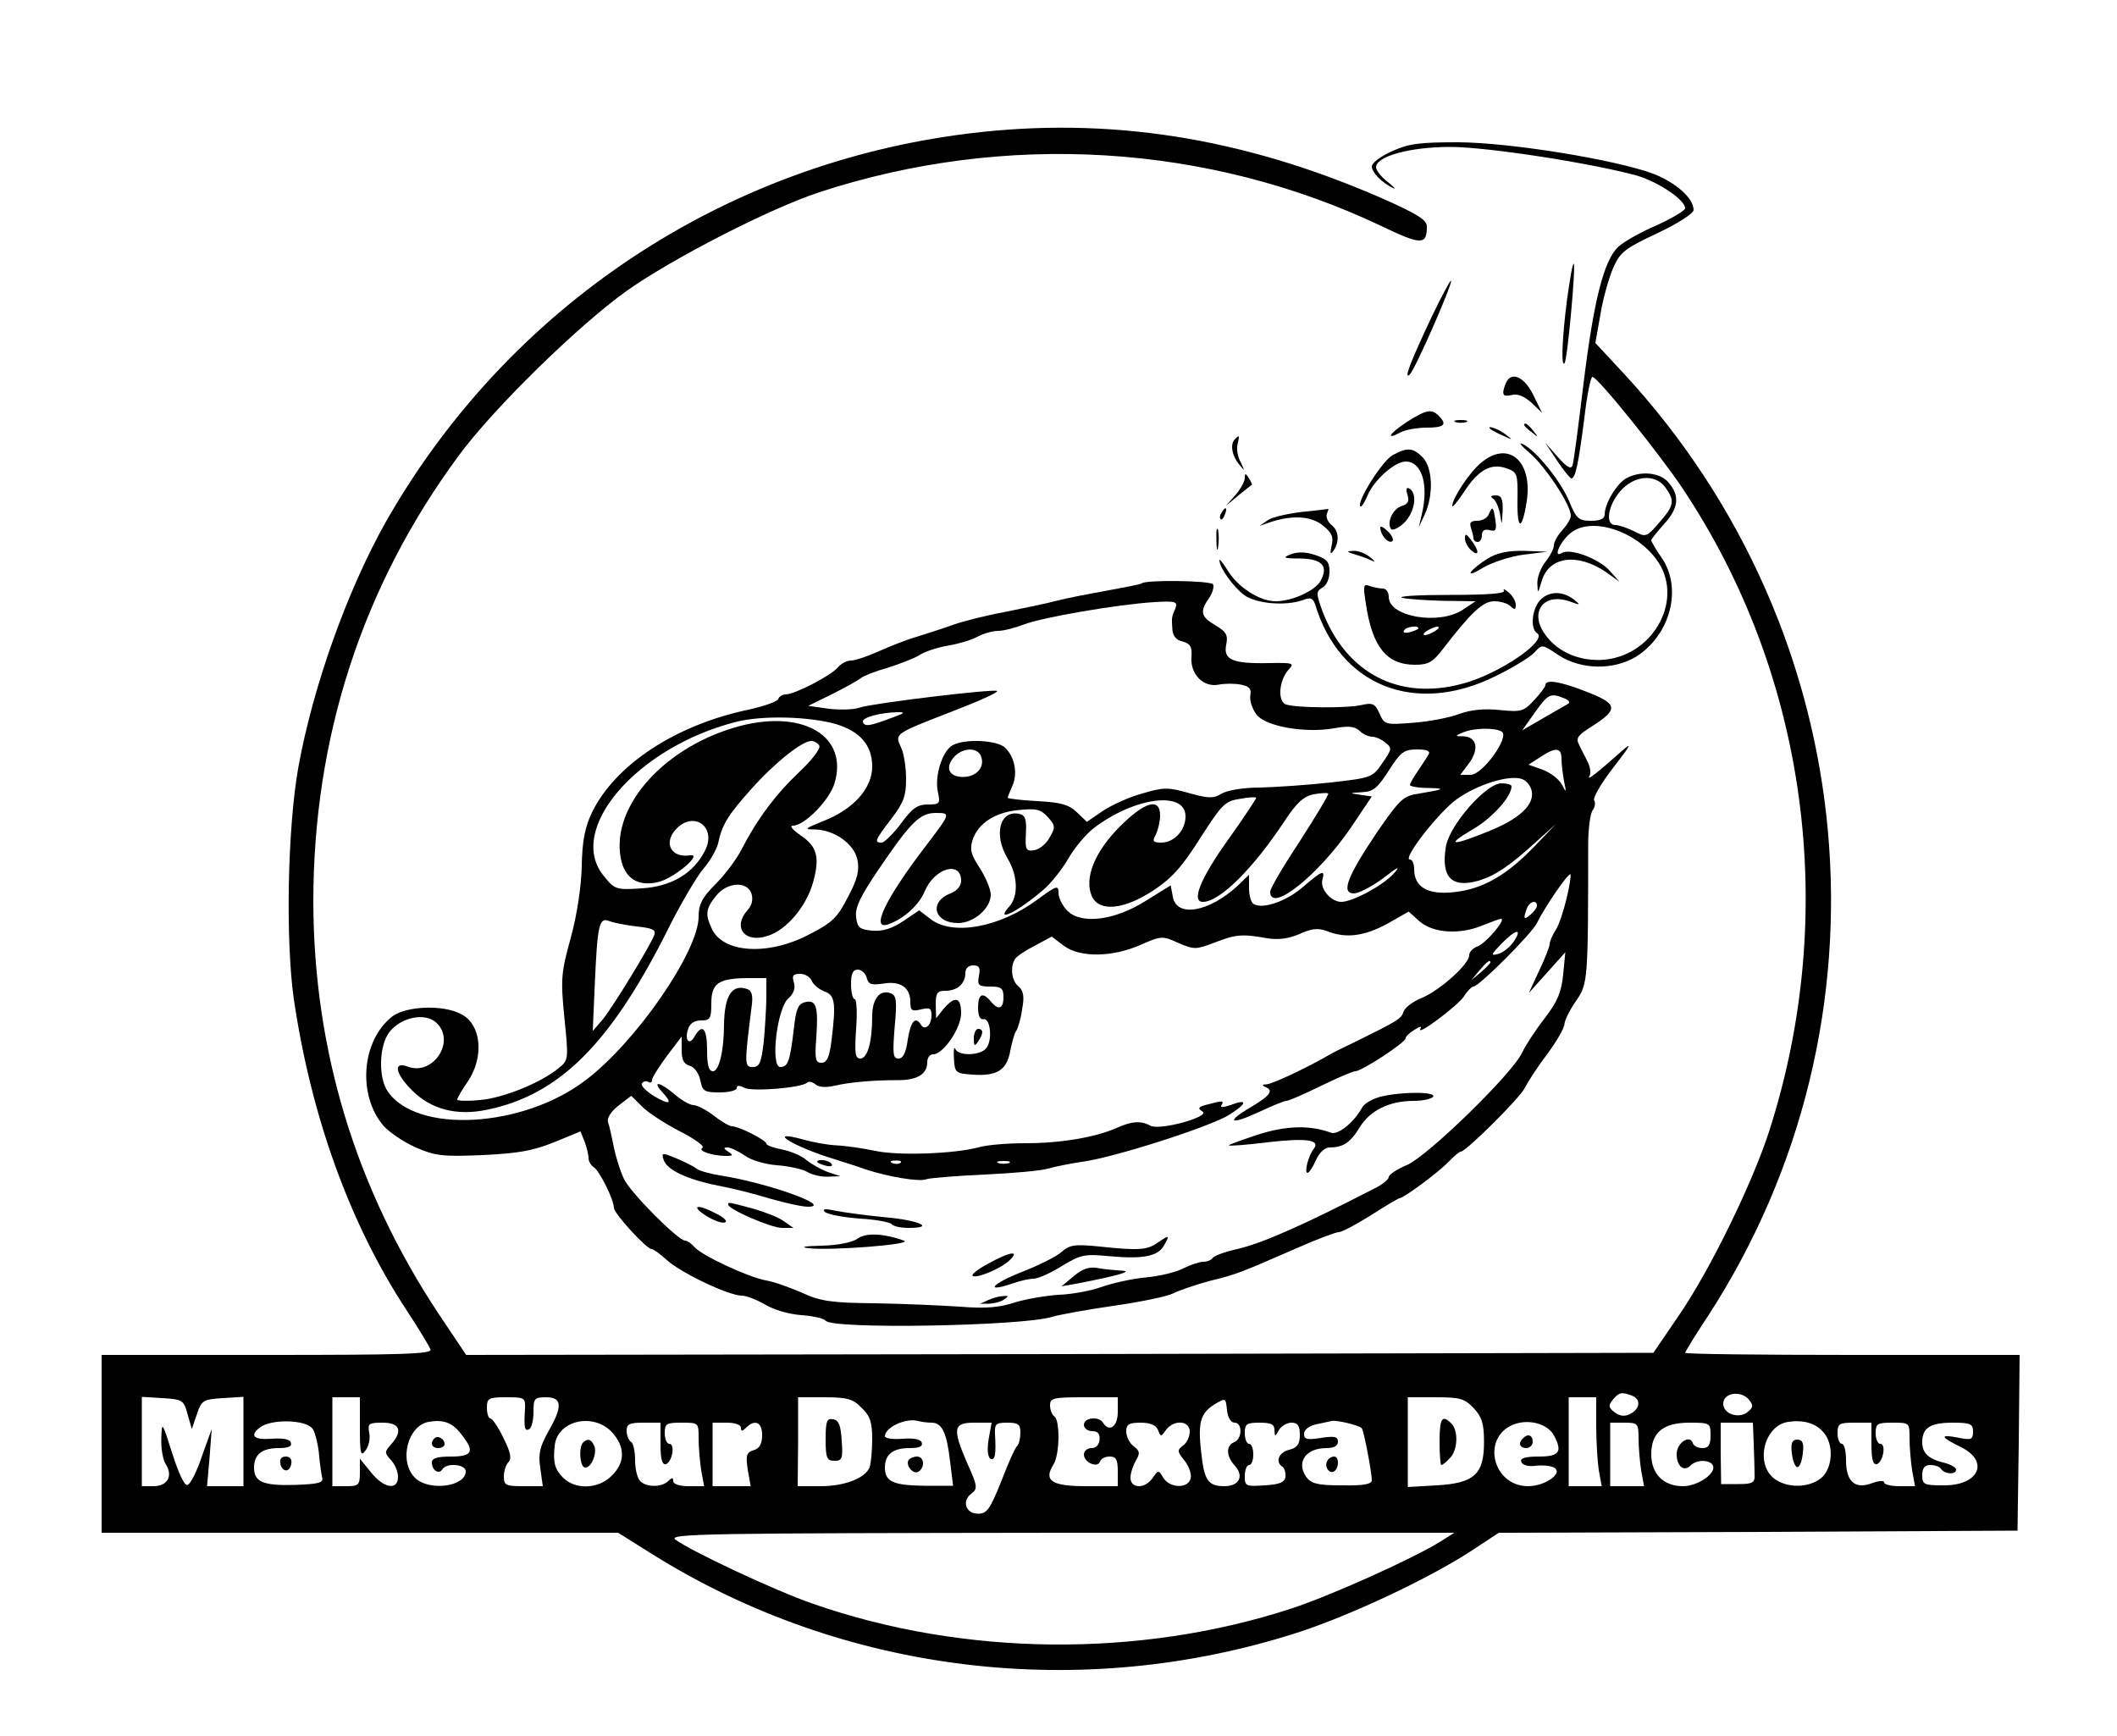 <?xml version="1.0" standalone="no"?>
<!DOCTYPE svg PUBLIC "-//W3C//DTD SVG 20010904//EN"
 "http://www.w3.org/TR/2001/REC-SVG-20010904/DTD/svg10.dtd">
<svg version="1.0" xmlns="http://www.w3.org/2000/svg"
 width="500pt" height="410pt" viewBox="0 0 500 410"
 preserveAspectRatio="xMidYMid meet">

<g transform="translate(0,410) scale(0.1,-0.1)"
fill="#000000" stroke="none">
<path d="M2290 3785 c-582 -71 -1090 -410 -1379 -918 -91 -162 -171 -386 -206
-577 -26 -144 -31 -409 -11 -550 41 -277 132 -530 266 -734 29 -44 54 -86 57
-93 4 -11 -68 -13 -386 -13 l-391 0 0 -210 0 -210 610 0 610 0 78 -49 c454
-285 1018 -352 1532 -185 124 41 300 124 400 188 l70 46 613 2 612 3 3 208 2
207 -395 0 c-217 0 -395 2 -395 5 0 2 24 42 54 87 452 696 370 1611 -199 2226
l-67 72 12 68 c6 37 20 86 30 109 16 37 27 46 104 82 47 22 86 47 86 55 0 28
-42 65 -96 86 -90 33 -334 73 -459 74 -93 0 -117 -3 -157 -21 -27 -12 -48 -28
-48 -36 0 -14 23 -38 50 -51 8 -4 3 2 -12 14 -16 12 -28 28 -28 35 0 26 81 48
175 48 89 0 338 -39 442 -68 50 -15 113 -57 113 -77 0 -5 -30 -23 -67 -40 -38
-16 -78 -39 -91 -51 -34 -32 -58 -127 -82 -323 -12 -99 -23 -185 -26 -193 -3
-10 -13 -5 -35 20 l-30 34 28 -42 c15 -23 31 -42 34 -43 10 0 17 34 31 143 6
53 15 97 19 97 12 0 158 -181 214 -265 293 -440 369 -1000 204 -1515 -39 -122
-141 -332 -216 -440 l-58 -85 -1402 -3 -1402 -2 -65 97 c-196 296 -295 622
-296 973 0 387 115 744 342 1052 81 111 281 307 398 391 109 77 337 194 455
233 440 144 919 115 1330 -81 92 -44 105 -44 105 0 0 16 -23 30 -109 68 -328
143 -644 192 -971 152z m1564 -2981 c22 -8 20 -31 -3 -43 -13 -7 -24 -6 -37 3
-15 12 -16 16 -5 30 15 18 21 19 45 10z m277 -10 c11 -14 10 -18 -5 -30 -21
-15 -56 -3 -56 21 0 26 42 32 61 9z m-3688 -34 l10 -35 12 35 c11 33 15 35 61
38 l49 3 0 -106 0 -105 -43 0 -43 0 6 68 5 67 -23 -64 c-12 -36 -27 -66 -34
-68 -7 -3 -21 27 -36 74 -24 76 -25 77 -26 35 -1 -23 4 -51 11 -61 17 -27 3
-51 -29 -51 l-28 0 0 105 0 106 49 -3 c48 -3 50 -5 59 -38z m407 -32 c0 -62 2
-69 13 -54 8 10 12 29 9 42 -4 22 -1 24 32 24 41 0 48 -20 19 -52 -15 -17 -15
-19 0 -36 10 -10 17 -28 17 -40 0 -33 -34 -27 -64 11 l-26 32 0 -32 c0 -31 -3
-33 -33 -33 l-32 0 0 105 0 105 33 0 32 0 0 -72z m390 45 c-3 -44 -1 -55 10
-48 6 3 10 22 10 41 0 31 2 34 30 34 38 0 39 -22 5 -81 -20 -36 -24 -52 -19
-86 l6 -43 -46 0 c-41 0 -46 2 -46 23 0 13 5 28 11 34 8 8 5 23 -12 57 -12 25
-26 46 -31 46 -4 0 -8 11 -8 25 0 23 4 25 46 25 43 0 45 -1 44 -27z m795 2
c20 -19 25 -34 25 -74 0 -27 -3 -57 -6 -66 -10 -26 -59 -45 -116 -45 l-54 0 1
105 0 105 63 0 c53 0 67 -4 87 -25z m605 -10 c0 -34 -20 -49 -35 -25 -10 16
-45 12 -45 -5 0 -8 9 -15 19 -15 14 0 19 -6 18 -20 -1 -12 -8 -20 -19 -20 -10
0 -18 -7 -18 -15 0 -19 32 -33 38 -17 2 7 12 12 23 12 15 0 19 -7 19 -35 l0
-35 -75 0 c-81 0 -101 13 -77 51 15 23 16 105 2 114 -5 3 -10 15 -10 26 0 17
7 19 80 19 l80 0 0 -35z m276 -25 c19 0 18 -39 -1 -46 -20 -8 -19 -33 1 -55
23 -25 11 -49 -24 -49 -39 0 -48 14 -55 80 -8 70 -2 92 31 113 27 16 27 16 30
-14 2 -17 9 -29 18 -29z m565 34 c19 -21 24 -36 24 -80 0 -76 -23 -97 -112
-102 l-68 -4 0 106 0 106 66 0 c58 0 68 -3 90 -26z m289 -41 c0 -38 3 -85 6
-105 l7 -38 -39 0 -39 0 0 105 0 105 33 0 32 0 0 -67z m-3032 -7 c5 -6 12 -31
15 -56 2 -25 6 -52 8 -60 3 -12 -9 -15 -65 -17 -75 -2 -96 7 -96 41 0 31 19
46 58 46 23 0 32 4 29 13 -2 8 -19 11 -46 9 -41 -3 -52 7 -28 26 25 21 108 20
125 -2z m352 -14 c32 -40 26 -52 -25 -52 -33 0 -45 -4 -45 -14 0 -19 17 -29
25 -16 10 16 55 12 55 -5 0 -36 -87 -48 -120 -15 -39 39 -17 124 33 132 35 6
56 -2 77 -30z m360 0 c27 -33 25 -68 -5 -97 -31 -32 -86 -34 -115 -5 -20 20
-24 36 -20 75 6 63 98 81 140 27z m750 28 c25 0 36 -23 44 -92 l7 -57 -68 0
c-74 1 -93 10 -93 43 0 31 19 46 58 46 23 0 32 4 29 13 -2 8 -19 11 -46 9 -22
-2 -41 1 -41 6 0 21 50 44 78 36 8 -2 22 -4 32 -4z m1016 -13 c5 -4 24 -105
24 -123 0 -9 -19 -13 -70 -12 -59 0 -73 4 -85 20 -24 35 -1 68 48 68 17 0 27
5 27 15 0 12 -8 14 -40 9 -33 -5 -40 -4 -40 10 0 9 11 18 28 22 15 3 32 7 37
8 10 3 65 -10 71 -17z m454 -17 c21 -39 13 -50 -36 -50 -32 0 -44 -4 -41 -12
2 -8 16 -12 32 -10 15 2 34 1 43 -3 28 -11 -16 -45 -59 -45 -83 0 -111 113
-36 145 36 15 82 3 97 -25z m636 8 c26 -28 23 -86 -5 -109 -30 -24 -82 -24
-112 0 -44 36 -22 125 35 133 35 5 64 -3 82 -24z m-2746 -29 c0 -36 4 -49 13
-47 15 6 22 48 8 48 -6 0 -11 11 -11 25 0 23 4 25 40 25 40 0 40 0 40 -37 0
-21 3 -55 6 -75 l7 -38 -37 0 c-21 0 -36 5 -36 12 0 9 -3 9 -12 0 -15 -15 -51
-15 -66 0 -7 7 -12 29 -12 49 0 21 -4 41 -10 44 -5 3 -10 15 -10 26 0 16 7 19
40 19 l40 0 0 -51z m190 39 c0 -9 3 -9 12 0 21 21 38 13 38 -17 0 -21 -6 -32
-20 -36 -17 -5 -19 -12 -14 -46 l7 -39 -45 0 -45 0 0 75 0 75 34 0 c19 0 33
-5 33 -12z m585 -27 c-4 -24 -2 -42 4 -46 11 -6 14 10 11 58 -1 24 2 27 29 27
26 0 31 -4 31 -23 0 -13 -3 -27 -7 -31 -5 -4 -22 -42 -38 -84 -27 -67 -34 -77
-55 -77 -30 0 -39 31 -15 48 14 11 14 17 -10 70 -36 83 -34 97 16 97 l41 0 -7
-39z m400 22 c6 -17 7 -17 19 0 19 25 56 22 56 -4 0 -12 -7 -27 -16 -33 -14
-11 -14 -14 4 -36 10 -13 17 -32 14 -42 -6 -24 -48 -23 -64 1 -12 20 -12 20
-26 0 -18 -26 -52 -25 -52 1 0 11 6 29 13 41 10 17 9 22 -5 33 -10 7 -18 23
-18 35 0 17 6 21 34 21 23 0 36 -6 41 -17z m275 0 c1 -17 1 -17 11 0 5 9 19
17 29 17 15 0 20 -7 20 -29 0 -22 -6 -30 -25 -35 -25 -6 -34 -29 -16 -40 5 -4
8 -14 7 -24 -2 -13 -14 -18 -49 -20 -45 -3 -47 -2 -47 22 0 15 5 26 10 26 6 0
10 11 10 25 0 14 -4 25 -10 25 -5 0 -10 11 -10 25 0 22 4 25 35 25 27 0 35 -4
35 -17z m860 -20 c0 -21 3 -55 6 -75 l7 -38 -40 0 -40 0 0 75 0 75 34 0 c31 0
33 -2 33 -37z m170 7 c0 -23 -5 -30 -19 -30 -11 0 -21 5 -23 12 -7 21 -38 0
-38 -26 0 -29 17 -43 33 -27 14 14 44 14 52 1 11 -18 -34 -50 -70 -50 -46 0
-75 29 -75 75 0 52 28 75 90 75 49 0 50 -1 50 -30z m102 -20 c1 -27 2 -60 2
-72 1 -20 -4 -23 -39 -23 l-40 0 -1 73 0 72 38 0 38 0 2 -50z m278 -1 c0 -36
4 -49 13 -47 15 6 22 48 8 48 -6 0 -11 11 -11 25 0 23 4 25 40 25 40 0 40 0
40 -37 0 -21 3 -55 6 -75 l7 -38 -37 0 c-20 0 -36 4 -36 9 0 5 -13 4 -29 -2
-40 -15 -61 4 -61 54 0 22 -4 39 -10 39 -5 0 -10 11 -10 25 0 23 4 25 40 25
l40 0 0 -51z m240 30 c0 -19 -4 -21 -37 -14 -43 8 -40 1 9 -23 68 -34 41 -91
-42 -90 -46 0 -50 2 -50 24 0 17 6 24 19 24 11 0 23 -4 26 -10 8 -12 35 -13
35 -1 0 5 -12 12 -27 16 -38 9 -53 23 -53 49 0 34 19 46 72 46 42 0 48 -3 48
-21z m-1260 -261 c-67 -41 -256 -126 -350 -157 -359 -117 -773 -113 -1129 11
-88 30 -290 125 -326 152 -18 14 76 15 910 16 l930 0 -35 -22z"/>
<path d="M1950 701 c0 -45 3 -51 21 -51 18 0 20 5 17 47 -2 36 -7 49 -20 51
-15 3 -18 -4 -18 -47z"/>
<path d="M3400 695 c0 -30 2 -55 4 -55 3 0 12 7 20 16 19 18 21 65 4 82 -22
22 -28 13 -28 -43z"/>
<path d="M662 644 c4 -21 22 -23 26 -1 2 10 -3 17 -13 17 -10 0 -15 -6 -13
-16z"/>
<path d="M1026 703 c-11 -11 -6 -23 9 -23 8 0 15 4 15 9 0 13 -16 22 -24 14z"/>
<path d="M1377 693 c-10 -10 -8 -51 2 -58 14 -8 32 30 25 49 -7 17 -16 20 -27
9z"/>
<path d="M2146 652 c-8 -13 11 -35 23 -28 16 10 14 36 -3 36 -8 0 -17 -4 -20
-8z"/>
<path d="M3135 650 c-8 -13 4 -32 16 -25 12 8 12 35 0 35 -6 0 -13 -4 -16 -10z"/>
<path d="M3597 703 c-12 -11 -8 -23 8 -23 8 0 15 7 15 15 0 16 -12 20 -23 8z"/>
<path d="M4232 668 c2 -18 8 -33 13 -33 6 0 11 15 13 33 3 24 -1 32 -13 32
-12 0 -16 -8 -13 -32z"/>
<path d="M3701 3392 c-12 -94 -14 -159 -6 -150 7 6 27 229 22 235 -3 2 -9 -36
-16 -85z"/>
<path d="M3382 3353 c-51 -108 -68 -152 -52 -137 13 13 102 216 97 221 -2 1
-22 -36 -45 -84z"/>
<path d="M3556 3194 c-10 -26 -7 -32 14 -27 14 4 30 -3 47 -18 l25 -24 -21 43
c-22 44 -53 56 -65 26z"/>
<path d="M3322 3103 c-41 -27 -51 -44 -14 -24 12 6 39 11 61 11 42 0 50 7 29
28 -17 17 -29 15 -76 -15z"/>
<path d="M3438 3103 c6 -2 18 -2 25 0 6 3 1 5 -13 5 -14 0 -19 -2 -12 -5z"/>
<path d="M3600 3096 c0 -2 8 -10 18 -17 15 -13 16 -12 3 4 -13 16 -21 21 -21
13z"/>
<path d="M3521 3086 c2 -2 15 -9 29 -15 24 -11 24 -11 6 3 -16 13 -49 24 -35
12z"/>
<path d="M2917 3063 c-12 -11 -8 -38 9 -59 14 -18 15 -18 4 5 -7 12 -10 32 -7
42 5 20 4 23 -6 12z"/>
<path d="M3613 3030 c37 -32 97 -122 97 -148 0 -7 -9 -22 -20 -34 -11 -12 -20
-28 -20 -36 0 -8 -9 -25 -20 -39 -11 -14 -20 -37 -19 -52 1 -24 1 -24 10 6 17
59 84 68 152 22 l32 -23 -24 27 c-26 28 -93 53 -112 41 -23 -14 -3 30 23 49
48 36 150 4 200 -64 67 -90 -3 -225 -122 -237 -57 -5 -111 17 -141 60 -38 53
-3 100 60 77 24 -9 25 -8 7 6 -27 20 -59 19 -79 -3 -19 -21 -23 -67 -7 -77 28
-17 -91 -98 -177 -120 -149 -40 -273 25 -329 170 -16 44 -16 48 -1 57 10 5 17
21 17 38 0 23 -6 30 -33 39 -23 8 -42 8 -58 2 -21 -8 -18 -10 22 -10 52 -1 67
-18 48 -53 -13 -23 -67 -48 -106 -48 -38 0 -89 33 -113 72 -11 18 -20 29 -20
25 0 -17 32 -62 58 -82 29 -21 98 -27 140 -12 17 7 23 4 28 -10 58 -193 236
-264 426 -170 41 20 82 45 92 56 18 20 18 20 58 -7 53 -34 129 -35 182 -3 81
51 110 161 61 233 -14 20 -25 39 -25 42 0 3 14 20 30 38 34 37 38 66 12 97
-19 25 -66 30 -100 12 -23 -12 -52 -60 -52 -86 0 -10 -10 -15 -32 -15 -29 0
-35 5 -51 44 -20 49 -78 121 -110 137 -12 6 -5 -3 16 -21z m321 -82 c22 -31
20 -42 -15 -82 -30 -35 -32 -35 -59 -21 -16 8 -36 15 -45 15 -24 0 -18 45 11
79 33 39 84 43 108 9z"/>
<path d="M3289 3025 c-24 -13 -86 -111 -76 -121 2 -3 10 9 17 26 15 36 64 80
90 80 38 0 55 -54 38 -125 l-7 -30 14 30 c21 45 19 111 -5 135 -23 23 -36 24
-71 5z"/>
<path d="M3498 3007 c-27 -22 -68 -84 -68 -102 0 -5 12 10 27 32 34 53 64 70
101 57 26 -9 27 -13 26 -77 -1 -71 11 -71 22 0 14 95 -44 144 -108 90z"/>
<path d="M2940 2971 c0 -8 -10 -26 -22 -40 l-23 -26 30 25 c17 14 31 25 32 25
1 0 -2 7 -7 15 -8 13 -10 13 -10 1z"/>
<path d="M3324 2932 c5 -15 2 -22 -13 -27 -21 -6 -36 -38 -26 -54 3 -5 17 1
30 13 26 24 34 70 14 82 -7 4 -9 0 -5 -14z"/>
<path d="M3527 2922 c6 -4 13 -21 16 -37 4 -27 4 -27 6 8 1 29 -3 37 -16 37
-12 0 -14 -3 -6 -8z"/>
<path d="M2885 2889 c-4 -6 -5 -12 -2 -15 2 -3 7 2 10 11 7 17 1 20 -8 4z"/>
<path d="M3075 2891 c-33 -4 -69 -12 -80 -19 l-20 -14 20 7 c54 19 100 17 128
-5 23 -18 27 -28 22 -49 -4 -19 -3 -22 5 -11 14 22 12 46 -5 60 -9 7 -14 19
-11 27 3 7 4 12 3 11 -1 0 -29 -4 -62 -7z"/>
<path d="M3516 2885 c-3 -8 -15 -15 -27 -15 -15 0 -19 -4 -15 -16 3 -9 6 -20
6 -25 0 -5 5 -9 10 -9 6 0 10 7 10 16 0 11 6 15 18 12 15 -4 17 0 14 23 -5 33
-7 35 -16 14z"/>
<path d="M2873 2825 c0 -22 2 -30 4 -17 2 12 2 30 0 40 -3 9 -5 -1 -4 -23z"/>
<path d="M3260 2854 c0 -16 17 -37 27 -33 6 2 2 13 -8 23 -11 11 -19 15 -19
10z"/>
<path d="M3460 2828 c0 -8 7 -21 15 -28 19 -16 19 -1 0 24 -12 16 -15 17 -15
4z"/>
<path d="M3202 2790 c14 -4 32 -11 40 -15 7 -3 4 1 -6 9 -11 9 -29 16 -40 15
-17 -1 -16 -2 6 -9z"/>
<path d="M3514 2781 c-18 -11 -35 -25 -40 -32 -4 -7 9 -2 30 11 21 12 63 26
94 30 l57 7 -55 2 c-38 1 -65 -5 -86 -18z"/>
<path d="M2696 2722 c-2 -2 -39 -9 -82 -17 -44 -8 -97 -18 -119 -24 -22 -6
-76 -17 -120 -26 -44 -8 -100 -22 -125 -31 -25 -9 -63 -21 -85 -28 -22 -6 -62
-22 -89 -34 -27 -12 -56 -22 -66 -22 -10 0 -23 -7 -31 -16 -15 -19 -102 -64
-123 -64 -8 0 -16 -5 -18 -11 -2 -6 -34 -17 -70 -25 -172 -36 -315 -130 -370
-243 -16 -34 -23 -66 -24 -126 -1 -48 -11 -115 -26 -170 -23 -83 -24 -98 -15
-189 10 -98 10 -100 -14 -119 -41 -34 -132 -71 -186 -75 -29 -3 -53 -2 -53 1
0 4 11 23 25 43 39 58 32 135 -16 159 -43 23 -131 19 -163 -6 -72 -57 -82
-184 -21 -257 14 -16 48 -39 77 -52 46 -20 64 -22 158 -18 83 4 118 10 168 30
l63 26 10 -25 c5 -13 9 -31 9 -38 0 -8 6 -18 13 -22 13 -9 47 -76 47 -96 1
-14 77 -97 89 -97 4 0 21 -12 36 -26 33 -30 146 -84 177 -84 11 0 36 -10 55
-21 20 -12 56 -23 86 -25 28 -2 53 -8 57 -13 12 -21 466 -13 535 9 17 5 82 17
145 26 63 9 126 22 140 29 14 7 54 21 88 30 65 16 71 19 209 79 45 20 88 36
95 36 7 0 41 18 76 40 34 22 65 40 67 40 10 0 92 61 114 84 14 14 27 26 31 26
12 0 138 125 151 150 7 14 30 50 53 80 22 30 41 62 41 72 1 9 13 34 28 55 27
40 28 45 28 368 0 38 5 75 11 82 5 7 7 17 3 23 -3 6 17 41 46 78 42 54 45 61
18 37 -56 -50 -83 -71 -75 -58 4 7 2 21 -4 33 -5 11 -15 29 -20 40 -9 17 -4
23 29 44 66 42 63 54 -19 85 -57 22 -90 27 -90 13 0 -4 -12 -20 -27 -36 -24
-26 -30 -28 -80 -23 -36 4 -68 1 -96 -9 -23 -9 -72 -18 -109 -21 -66 -5 -68
-5 -80 22 -10 23 -16 26 -42 20 -35 -8 -152 -7 -178 1 -21 6 -18 56 5 82 15
16 12 17 -46 16 -86 -2 -108 8 -101 43 5 23 0 31 -25 46 -35 20 -38 33 -15 65
8 12 12 27 9 32 -6 9 -161 11 -169 2z m80 -59 c-9 -21 -9 -21 -7 -50 1 -15 9
-25 24 -28 18 -5 23 -12 21 -37 -3 -40 28 -72 64 -65 15 3 39 3 53 0 20 -4 25
-10 22 -26 -2 -12 5 -32 15 -45 22 -28 115 -44 183 -32 33 6 48 5 60 -6 8 -8
22 -14 30 -14 8 0 22 -6 31 -14 16 -12 16 -15 -7 -48 -23 -34 -25 -35 -122
-46 -54 -6 -129 -11 -168 -12 -41 0 -78 -7 -91 -15 -18 -11 -29 -11 -76 2 -49
14 -60 14 -110 -1 -30 -8 -72 -27 -93 -41 l-38 -26 -24 23 c-19 18 -38 23 -93
26 -39 2 -70 6 -70 8 0 2 5 14 11 28 13 28 6 68 -17 90 -18 18 -95 22 -124 6
-24 -13 -43 -72 -35 -110 6 -28 5 -30 -24 -30 -24 0 -37 -9 -63 -45 -18 -24
-39 -44 -45 -45 -19 0 -17 5 22 56 29 38 35 54 35 94 0 27 -5 61 -12 75 -15
33 -17 31 124 86 60 23 106 44 103 47 -6 6 -295 -29 -324 -39 -13 -5 -45 -6
-73 -3 l-49 7 57 28 c32 16 62 33 68 38 6 5 34 16 63 24 28 9 62 22 75 30 12
8 42 18 66 22 24 4 56 13 70 21 15 8 37 14 49 14 13 0 40 7 61 15 43 17 224
48 309 53 50 3 55 1 49 -15z m918 -212 c11 -4 15 -10 10 -13 -5 -3 -31 -18
-59 -34 l-50 -29 30 42 c31 44 37 47 69 34z m-1587 -46 c-53 -20 -65 -22 -69
-10 -3 10 39 22 82 23 20 0 17 -2 -13 -13z m-133 -15 c57 -17 86 -50 86 -100
0 -52 -44 -101 -115 -129 -45 -18 -47 -20 -20 -20 46 -1 92 -34 100 -71 5 -25
1 -45 -22 -88 -25 -49 -37 -61 -92 -89 -97 -51 -204 -44 -230 14 -16 34 -14
47 10 77 26 33 74 36 84 5 4 -13 1 -27 -9 -38 -37 -41 -7 -80 48 -61 44 14 90
69 106 125 17 60 10 86 -29 112 -20 14 -27 23 -18 23 27 0 86 60 98 100 33
110 -71 174 -221 136 -177 -46 -307 -188 -284 -312 9 -50 43 -70 93 -56 38 12
101 66 71 62 -44 -7 -64 28 -34 61 42 46 98 6 69 -50 -27 -54 -80 -85 -149
-89 -60 -4 -64 -3 -89 28 -92 109 76 305 311 365 62 16 172 13 236 -5z m1573
-18 c19 -12 -45 -102 -74 -102 l-24 0 21 28 c24 33 18 62 -14 63 -20 0 -20 1
-1 9 25 11 76 12 92 2z m-1612 -33 c4 -6 -17 -34 -47 -62 -56 -53 -100 -112
-136 -182 -11 -22 -38 -59 -61 -82 -33 -33 -41 -49 -41 -78 0 -82 -149 -298
-268 -387 -148 -112 -397 -126 -466 -26 -23 33 -21 109 4 141 28 35 84 46 110
22 48 -43 -7 -127 -67 -104 -35 13 -30 -16 10 -56 45 -45 105 -61 177 -46 171
35 293 156 430 431 29 58 66 120 81 138 16 18 31 45 35 60 9 44 24 68 78 128
53 60 120 114 142 114 7 0 16 -5 19 -11z m382 -25 c10 -26 -11 -49 -43 -49
-34 0 -43 24 -19 49 21 21 54 21 62 0z m1057 4 c-4 -7 -16 -25 -26 -40 -10
-14 -18 -29 -18 -32 0 -3 19 -7 43 -7 43 -1 40 -3 -26 -14 -33 -5 -43 -15 -97
-94 -69 -103 -83 -141 -52 -141 11 0 42 16 69 36 36 28 42 30 24 10 -26 -28
-97 -66 -123 -66 -24 0 -50 30 -45 51 7 26 1 24 -46 -16 -39 -34 -95 -53 -116
-40 -6 3 -11 20 -11 37 l0 32 -27 -26 c-67 -62 -144 -76 -153 -26 l-5 27 -58
-36 c-74 -47 -153 -57 -186 -24 -11 11 -21 30 -21 42 0 19 -4 18 -49 -15 -90
-67 -202 -87 -254 -46 l-26 20 -37 -25 c-27 -18 -49 -25 -74 -23 -30 3 -35 7
-38 32 -3 22 10 49 52 111 77 114 99 135 136 135 36 0 36 0 -25 -80 -94 -123
-130 -198 -87 -183 37 13 73 46 86 78 23 55 86 73 86 25 0 -13 -10 -24 -25
-30 -52 -20 -39 -70 18 -70 37 0 77 35 77 67 0 13 -12 41 -26 63 -21 32 -24
44 -17 66 13 40 54 66 110 71 40 4 51 2 68 -17 18 -20 18 -24 4 -48 -8 -15
-24 -28 -36 -30 -20 -3 -22 1 -20 40 2 34 -2 43 -16 46 -46 9 -61 -49 -27
-106 24 -40 26 -89 3 -114 -35 -39 22 -11 83 42 16 14 42 46 57 72 15 26 42
58 60 72 97 74 217 89 217 28 0 -33 -27 -62 -57 -62 -20 0 -22 3 -13 19 5 11
10 31 10 45 0 43 -36 33 -95 -26 -60 -60 -85 -123 -66 -165 17 -37 75 -32 145
14 44 29 68 56 111 124 50 78 58 87 92 92 20 4 38 5 40 3 1 -1 -29 -47 -67
-100 -65 -91 -87 -146 -59 -146 40 0 119 79 193 191 28 43 45 58 68 63 17 3
33 4 35 2 2 -2 -28 -52 -66 -111 -39 -59 -71 -113 -71 -121 0 -52 114 39 191
152 l49 73 -28 4 c-26 4 -26 4 4 6 27 1 37 9 64 51 28 44 36 50 67 50 24 0 32
-4 27 -12z m314 -10 c0 -13 3 -36 6 -53 6 -28 5 -28 -5 -8 -7 13 -27 28 -45
35 l-34 12 28 18 c36 24 50 23 50 -4z m-70 -78 c5 -32 -31 -65 -104 -94 -86
-35 -101 -33 -36 5 45 26 92 77 92 102 0 4 -11 7 -24 7 -36 0 -122 -98 -131
-149 -12 -73 13 -99 77 -81 39 12 71 33 133 89 l50 45 -50 -52 c-66 -69 -123
-102 -191 -109 -62 -7 -94 12 -94 54 0 12 -4 23 -10 23 -19 0 67 111 110 142
48 35 125 59 155 48 11 -4 21 -17 23 -30z m82 -252 c-7 -29 -18 -63 -26 -75
-8 -12 -14 -27 -14 -33 0 -5 -11 -34 -25 -63 l-24 -52 43 48 43 48 -5 -52 c-4
-41 -13 -64 -43 -103 -22 -28 -46 -65 -54 -82 -24 -51 -222 -243 -271 -265
-24 -10 -44 -23 -44 -29 0 -5 -15 -18 -34 -27 -169 -87 -264 -129 -324 -143
-28 -6 -55 -16 -58 -21 -3 -5 -13 -9 -22 -9 -9 0 -30 -7 -46 -15 -16 -9 -57
-19 -90 -22 -33 -3 -81 -14 -106 -23 -25 -9 -70 -17 -100 -18 -30 -2 -77 -10
-103 -18 -36 -12 -70 -15 -130 -10 -45 3 -136 7 -202 8 -102 1 -128 5 -171 25
-28 12 -66 26 -85 29 -43 8 -152 59 -169 79 -7 8 -17 15 -22 15 -16 0 -128
112 -144 145 -8 16 -19 50 -24 75 -5 25 -11 52 -14 60 -3 9 7 25 25 39 l30 23
26 -26 c14 -14 54 -40 89 -58 35 -18 59 -35 53 -39 -12 -7 24 -19 56 -19 17 0
17 2 5 10 -11 7 -12 10 -2 10 8 0 26 -9 41 -19 14 -11 49 -21 76 -23 28 -2 60
-9 72 -16 12 -7 34 -12 50 -11 l28 1 -30 10 c-16 6 -39 19 -50 28 -11 10 -37
21 -57 25 -21 4 -38 10 -38 14 0 8 -65 41 -81 41 -6 0 -25 11 -43 25 -18 14
-40 25 -48 25 -8 0 -28 11 -44 25 -34 29 -55 34 -31 7 27 -29 20 -33 -18 -11
-19 12 -32 25 -29 30 3 5 10 7 15 4 5 -4 9 -1 9 4 0 6 16 31 35 57 l35 46 0
-32 c0 -23 5 -33 19 -37 11 -3 21 -17 25 -34 5 -26 9 -29 46 -29 22 0 40 5 40
10 0 7 6 7 18 1 18 -10 136 0 148 12 4 4 13 2 20 -4 8 -7 26 -8 46 -3 35 8 88
13 151 13 44 0 67 15 67 42 0 11 6 19 14 19 24 0 66 62 66 97 0 38 -14 42 -41
11 l-18 -23 -1 33 c0 27 4 32 23 32 28 0 47 17 47 42 0 11 7 18 19 18 14 0 17
-6 13 -25 -4 -22 -1 -25 27 -25 26 0 31 -4 31 -25 0 -28 -12 -32 -30 -10 -19
23 -30 18 -30 -15 0 -19 5 -29 13 -27 16 3 22 -50 6 -69 -14 -17 -65 -19 -73
-1 -3 6 -4 -4 -3 -23 2 -34 4 -35 44 -38 57 -4 81 10 89 56 4 20 10 42 14 47
4 6 11 28 14 51 6 31 3 44 -8 54 -17 13 -21 47 -8 66 4 6 25 20 47 31 l39 21
29 -22 c38 -28 115 -27 182 3 48 21 51 21 88 4 38 -16 41 -16 86 1 49 19 64
21 124 10 27 -4 50 -1 76 10 29 13 43 15 65 7 45 -18 88 -12 142 17 l51 29 27
-24 c32 -27 95 -31 149 -8 20 8 39 15 42 15 14 0 -37 -59 -55 -65 -11 -4 -20
-13 -20 -21 0 -21 -68 -82 -112 -101 -21 -8 -40 -23 -43 -32 -5 -17 -14 -22
-111 -70 -27 -13 -56 -27 -64 -32 -57 -33 -135 -69 -149 -70 -10 0 -11 -2 -3
-6 21 -8 13 -20 -34 -48 -61 -36 -49 -43 20 -11 30 14 59 26 64 26 6 0 42 16
81 35 39 19 76 35 82 35 15 0 119 68 119 78 0 4 9 13 21 20 12 8 18 9 14 3
-13 -22 86 52 102 75 8 13 19 24 23 24 13 0 137 124 150 150 18 37 74 119 79
115 2 -2 -2 -28 -9 -57z m-70 -17 c0 -5 -7 -14 -15 -21 -16 -14 -18 -10 -9 14
6 17 24 22 24 7z m-2127 -49 c39 -4 47 -8 42 -21 -10 -26 -96 -167 -121 -198
l-24 -28 5 115 c6 134 10 154 33 145 10 -4 39 -10 65 -13z m2072 -36 c-9 -13
-25 -26 -37 -29 -18 -5 -17 -2 8 24 34 35 51 38 29 5z m-55 -49 c0 -2 -10 -12
-22 -23 l-23 -19 19 23 c18 21 26 27 26 19z m-1473 -36 c4 -16 11 -18 39 -14
40 7 64 -9 64 -43 0 -21 4 -23 25 -18 21 5 25 3 25 -14 0 -24 -16 -37 -25 -22
-13 21 -24 8 -31 -35 -4 -31 -11 -45 -22 -45 -13 0 -14 11 -9 74 6 63 4 75 -9
80 -26 10 -44 -13 -44 -54 0 -60 -11 -100 -28 -100 -12 0 -14 12 -10 70 3 39
1 70 -3 70 -5 0 -9 16 -9 35 0 25 4 35 16 35 9 0 18 -9 21 -19z m-130 -7 c3
-8 16 -20 29 -25 26 -9 29 -25 18 -116 -5 -40 -11 -53 -24 -53 -14 0 -16 9
-12 60 5 73 0 90 -27 83 -16 -4 -21 -16 -26 -62 -9 -77 -14 -91 -32 -91 -24 0
-8 139 19 162 13 12 17 24 13 38 -5 16 -2 20 15 20 11 0 23 -7 27 -16z m-107
-38 c0 -23 -3 -71 -6 -105 -6 -51 -10 -61 -26 -61 -20 0 -20 6 -3 141 4 27 1
39 -10 43 -36 13 -54 -15 -55 -84 0 -62 -12 -110 -26 -110 -10 0 -14 14 -14
50 0 51 -11 64 -29 33 -12 -23 -25 -11 -16 16 4 14 15 21 31 21 21 0 24 4 24
40 0 47 16 59 83 60 l47 0 0 -44z"/>
<path d="M2300 1648 c0 -19 2 -20 10 -8 13 19 13 30 0 30 -5 0 -10 -10 -10
-22z"/>
<path d="M3261 1510 c-19 -5 -39 -16 -44 -26 -20 -36 -58 -66 -74 -59 -49 18
-105 17 -173 -5 -39 -13 -69 -24 -68 -25 2 -2 42 1 90 7 94 11 127 6 111 -15
-13 -16 -23 -57 -15 -57 4 0 13 14 20 30 8 18 21 30 32 30 32 0 49 11 71 47
25 41 71 63 128 63 22 0 43 5 46 10 7 12 -74 12 -124 0z"/>
<path d="M2850 1491 c-20 -5 -22 -9 -10 -16 20 -12 -99 -45 -122 -34 -24 13
-45 11 -81 -5 -50 -22 -131 -36 -215 -36 -42 0 -93 -4 -112 -10 -57 -15 -188
-20 -243 -8 -29 6 -70 12 -92 13 -22 1 -58 8 -79 14 -91 25 -21 -18 79 -48 22
-7 54 -17 70 -23 52 -17 127 -30 143 -23 9 3 71 8 137 11 66 3 134 9 150 14
17 5 53 12 80 16 76 10 303 83 348 111 43 27 45 39 3 23 -18 -6 -25 -6 -21 0
7 11 2 11 -35 1z m-723 -137 c-3 -3 -12 -4 -19 -1 -8 3 -5 6 6 6 11 1 17 -2
13 -5z m256 -1 c-7 -2 -19 -2 -25 0 -7 3 -2 5 12 5 14 0 19 -2 13 -5z"/>
<path d="M1567 1362 c6 -24 54 -47 128 -62 33 -6 89 -20 124 -31 35 -10 75
-19 90 -19 60 1 -102 58 -209 74 -24 4 -49 11 -55 16 -6 5 -28 16 -47 24 -34
14 -36 14 -31 -2z"/>
<path d="M1930 1356 c0 -2 9 -6 20 -9 11 -3 18 -1 14 4 -5 9 -34 13 -34 5z"/>
<path d="M1720 1255 c0 -11 101 -55 127 -55 l27 0 -23 16 c-12 9 -46 22 -74
30 -60 16 -57 15 -57 9z"/>
<path d="M1667 1229 c18 -11 38 -19 45 -16 7 2 -1 11 -19 20 -45 24 -64 21
-26 -4z"/>
<path d="M1948 1238 c6 -6 43 -13 82 -16 39 -2 73 -9 76 -13 3 -5 21 -9 40 -9
64 0 25 18 -54 25 -42 4 -94 11 -116 15 -27 6 -35 5 -28 -2z"/>
<path d="M2026 1175 c-12 -9 -46 -16 -85 -17 -41 -1 -53 -3 -31 -6 53 -6 249
9 225 18 -47 17 -90 19 -109 5z"/>
<path d="M2734 1165 c-24 -17 -44 -19 -137 -9 -59 6 -71 4 -90 -13 -12 -11
-55 -32 -96 -48 -70 -28 -86 -49 -19 -26 17 6 39 11 49 11 10 0 40 13 67 30
45 27 53 29 114 23 79 -7 114 0 128 27 13 23 12 24 -16 5z"/>
<path d="M2333 1115 c-23 -12 -39 -25 -36 -28 8 -8 70 18 89 38 23 23 -3 18
-53 -10z"/>
<path d="M2536 1086 l-29 -24 44 8 c92 18 126 28 98 29 -15 1 -39 3 -55 6 -21
4 -37 -1 -58 -19z"/>
<path d="M2335 1030 l-20 -9 20 0 c11 0 27 4 35 9 13 9 13 10 0 9 -8 0 -24 -4
-35 -9z"/>
<path d="M3226 2674 c15 -102 49 -144 116 -144 31 0 42 6 65 36 67 87 95 114
122 114 15 0 32 -5 39 -12 9 -9 12 -8 12 4 0 8 -8 22 -17 29 -9 8 -14 9 -11 4
4 -7 -40 -10 -128 -10 -75 0 -125 -3 -112 -7 13 -3 57 -6 98 -7 l75 -1 -30
-20 c-56 -37 -175 -17 -175 30 0 11 -6 20 -14 20 -8 0 -22 3 -31 6 -15 6 -16
1 -9 -42z m124 -58 c0 -2 -9 -6 -20 -9 -11 -3 -18 -1 -14 4 5 9 34 13 34 5z
m40 -6 c-8 -5 -19 -10 -25 -10 -5 0 -3 5 5 10 8 5 20 10 25 10 6 0 3 -5 -5
-10z"/>
</g>
</svg>
